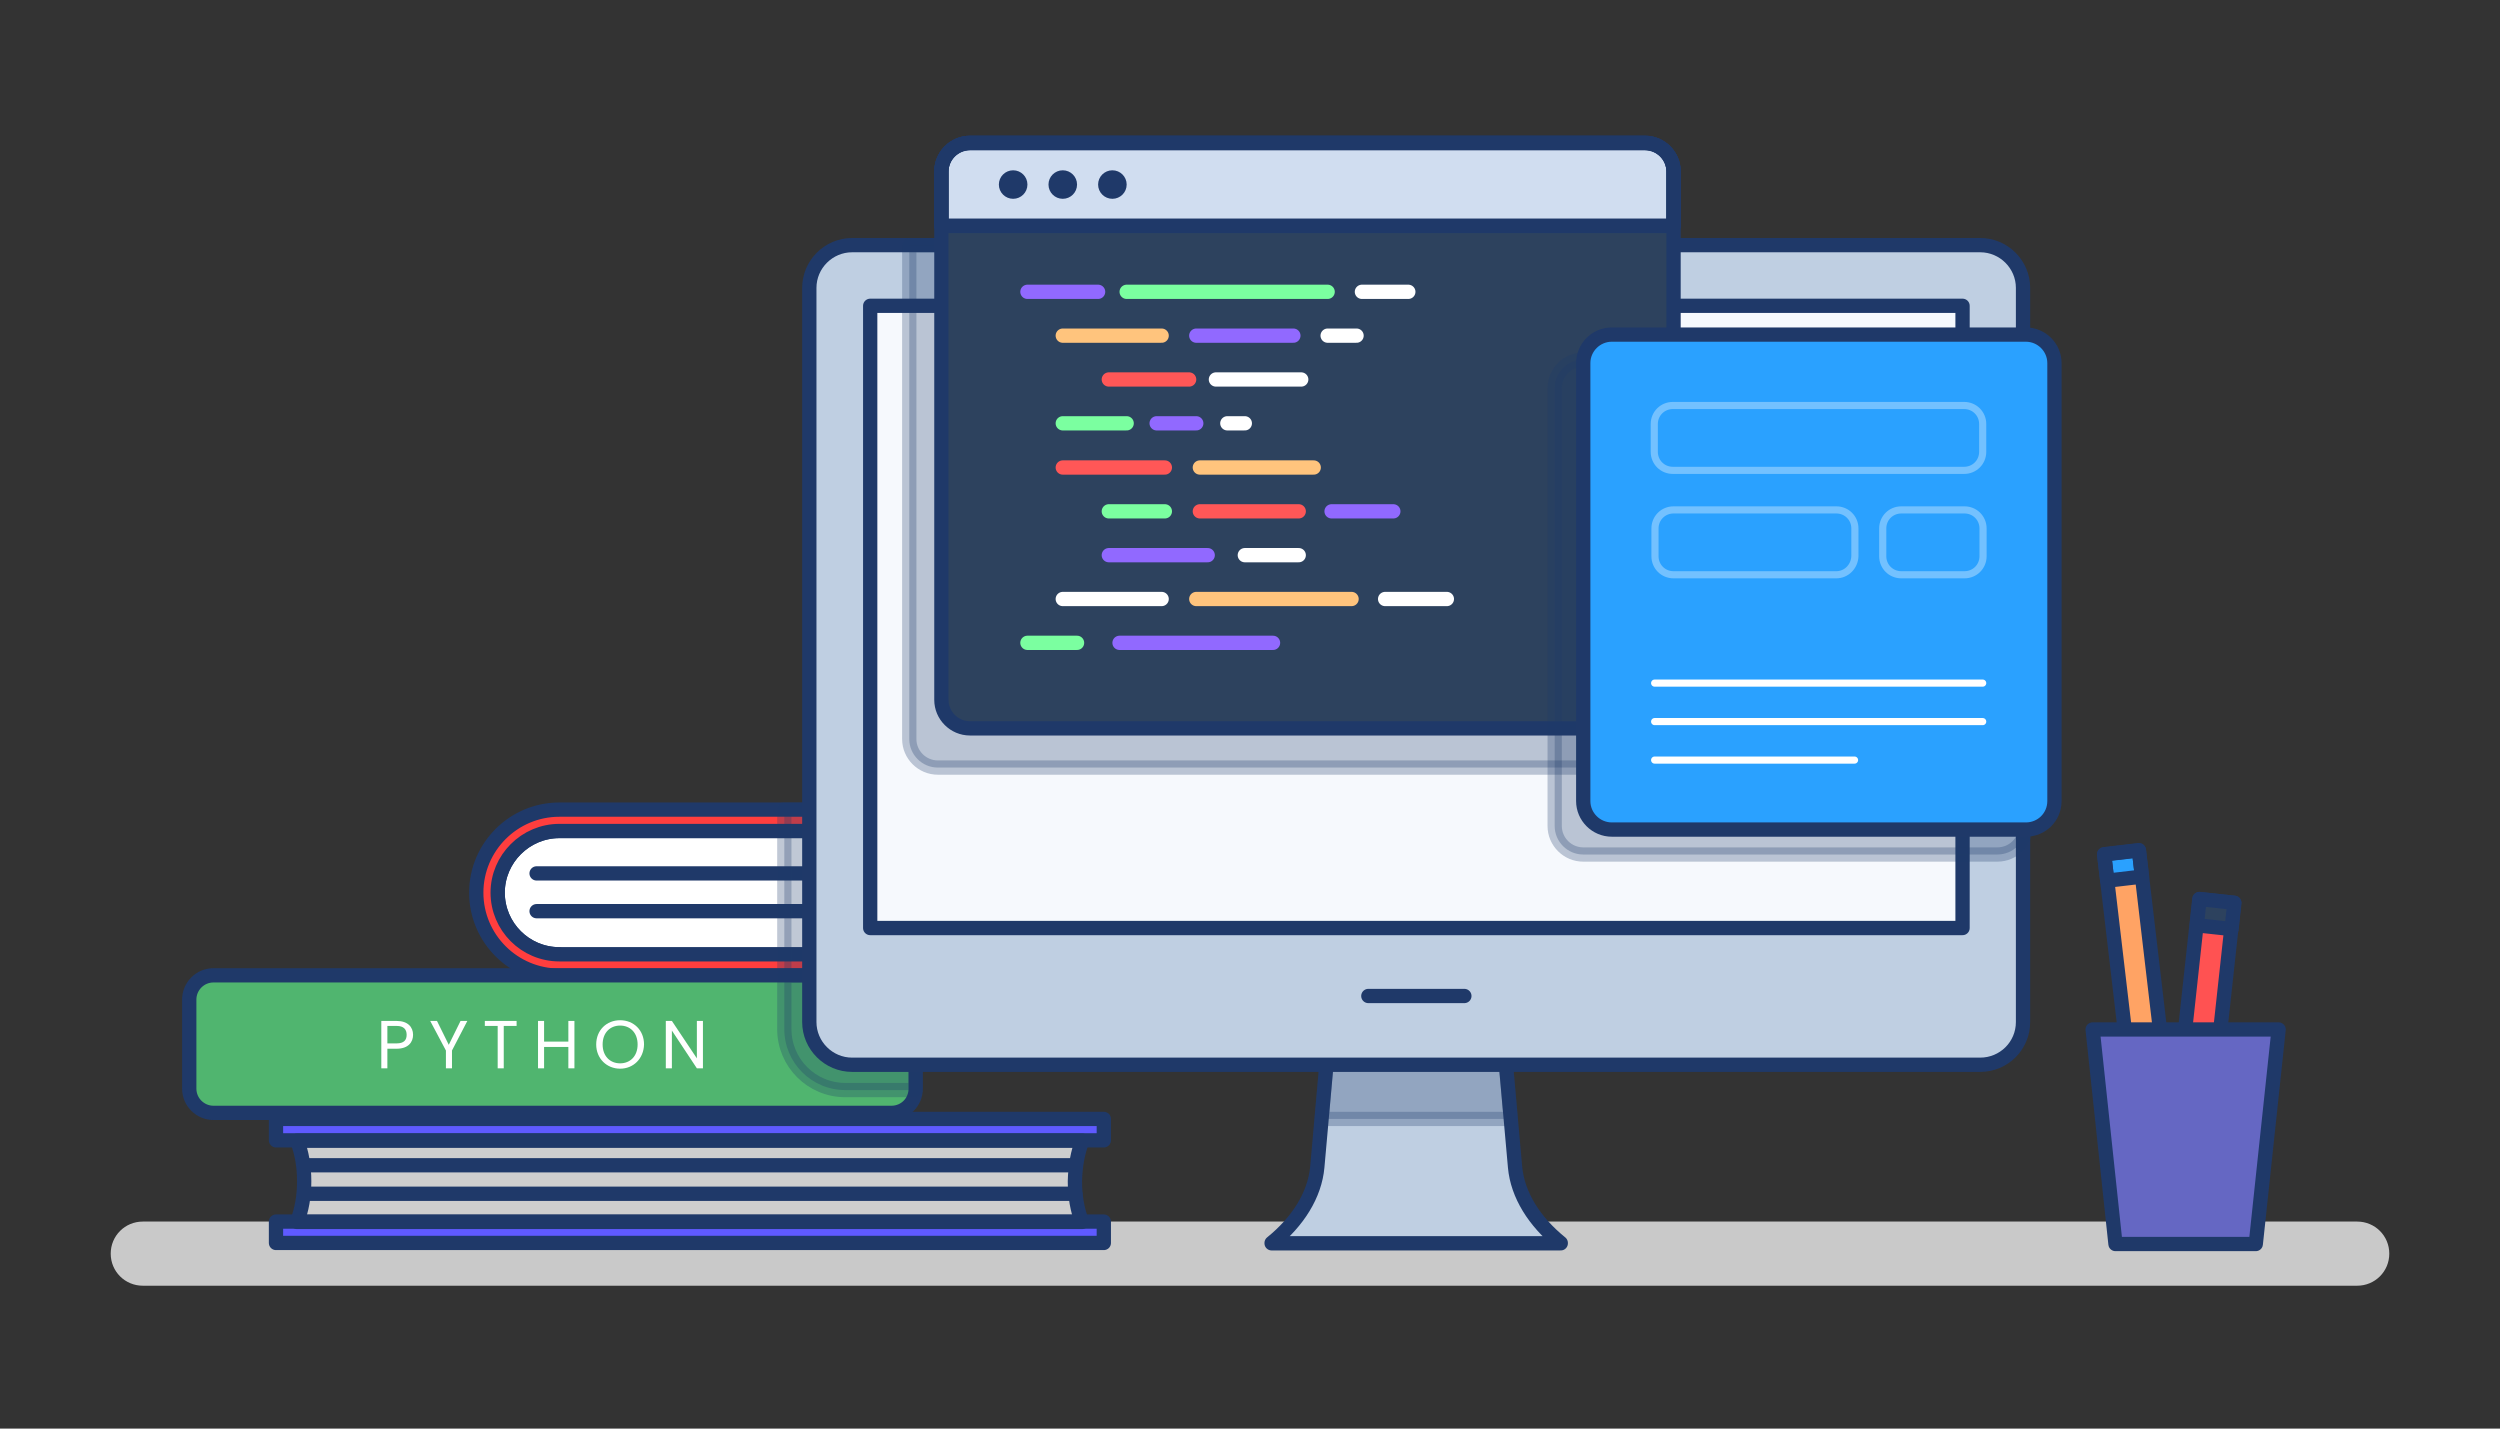 <svg width="700" height="400" viewBox="0 0 700 400" fill="none" xmlns="http://www.w3.org/2000/svg">
<rect x="0" y="0" width="700" height="400" fill="#333333" stroke="none"/>
<path d="M660.004 360H39.996C34.998 360 31 356.009 31 351.02C31 346.031 34.998 342.039 39.996 342.039H660.004C665.002 342.039 669 346.031 669 351.02C669 356.009 665.002 360 660.004 360Z" fill="#C9C9C9"/>
<path d="M156.641 267.203C147.046 267.203 139.35 259.42 139.35 249.941C139.35 240.462 147.146 232.679 156.641 232.679H254.595V267.303H156.641V267.203Z" fill="#CECECE"/>
<path d="M260.293 273.19H156.642C143.748 273.19 133.353 262.713 133.353 249.941C133.353 237.069 143.848 226.692 156.642 226.692H260.293V273.19Z" fill="white"/>
<path d="M150.245 244.553H254.596" stroke="#1F3969" stroke-width="4" stroke-miterlimit="10" stroke-linecap="round" stroke-linejoin="round"/>
<path d="M150.245 255.129H254.596" stroke="#1F3969" stroke-width="4" stroke-miterlimit="10" stroke-linecap="round" stroke-linejoin="round"/>
<path d="M156.641 267.203C147.046 267.203 139.35 259.42 139.35 249.941C139.35 240.462 147.146 232.679 156.641 232.679H254.595V267.303H156.641V267.203Z" stroke="#1F3969" stroke-width="4" stroke-miterlimit="10" stroke-linecap="round" stroke-linejoin="round"/>
<path d="M156.642 267.203C147.046 267.203 139.35 259.42 139.35 249.941C139.35 240.462 147.146 232.679 156.642 232.679H256.295L260.293 226.692H156.642C143.748 226.692 133.353 237.169 133.353 249.941C133.353 262.813 143.848 273.19 156.642 273.19H260.293L256.295 267.203H156.642Z" fill="#FF3E3E"/>
<path d="M156.642 267.203C147.046 267.203 139.35 259.42 139.35 249.941C139.35 240.462 147.146 232.679 156.642 232.679H256.295L260.293 226.692H156.642C143.748 226.692 133.353 237.169 133.353 249.941C133.353 262.813 143.848 273.19 156.642 273.19H260.293L256.295 267.203H156.642Z" stroke="#1F3969" stroke-width="4" stroke-miterlimit="10" stroke-linecap="round" stroke-linejoin="round"/>
<path opacity="0.28" d="M238.003 226.592H219.611V273.19H238.003V226.592Z" fill="#1F3969" stroke="#1F3969" stroke-width="4" stroke-miterlimit="10" stroke-linecap="round" stroke-linejoin="round"/>
<path d="M249.598 311.606H59.787C56.089 311.606 52.99 308.612 52.99 304.821V279.875C52.99 276.183 55.989 273.09 59.787 273.09H249.598C253.296 273.09 256.395 276.084 256.395 279.875V304.821C256.395 308.612 253.396 311.606 249.598 311.606Z" fill="#50B56F"/>
<path d="M111.063 293.645H108.464V299.133H106.765V285.862H111.063C114.161 285.862 115.66 287.558 115.66 289.754C115.66 291.749 114.361 293.645 111.063 293.645ZM111.063 292.148C113.062 292.148 113.861 291.25 113.861 289.754C113.861 288.257 113.062 287.259 111.063 287.259H108.464V292.148H111.063Z" fill="white"/>
<path d="M120.458 285.862H122.357L125.656 292.548L128.954 285.862H130.853L126.555 294.144V299.133H124.856V294.144L120.458 285.862Z" fill="white"/>
<path d="M135.651 285.862H144.647V287.259H141.049V299.133H139.35V287.259H135.751V285.862H135.651Z" fill="white"/>
<path d="M159.141 293.146H152.344V299.133H150.645V285.862H152.344V291.65H159.141V285.862H160.84V299.133H159.141V293.146Z" fill="white"/>
<path d="M173.633 299.233C169.935 299.233 166.937 296.439 166.937 292.448C166.937 288.456 169.835 285.663 173.633 285.663C177.432 285.663 180.33 288.456 180.33 292.448C180.23 296.439 177.332 299.233 173.633 299.233ZM173.633 297.736C176.432 297.736 178.531 295.741 178.531 292.448C178.531 289.155 176.432 287.159 173.633 287.159C170.835 287.159 168.736 289.155 168.736 292.448C168.736 295.741 170.835 297.736 173.633 297.736Z" fill="white"/>
<path d="M196.823 285.862V299.133H195.124L188.127 288.556V299.133H186.428V285.862H188.127L195.124 296.339V285.862H196.823Z" fill="white"/>
<path d="M249.598 311.606H59.787C56.089 311.606 52.99 308.612 52.99 304.821V279.875C52.99 276.183 55.989 273.09 59.787 273.09H249.598C253.296 273.09 256.395 276.084 256.395 279.875V304.821C256.395 308.612 253.396 311.606 249.598 311.606Z" stroke="#1F3969" stroke-width="4" stroke-miterlimit="10" stroke-linecap="round" stroke-linejoin="round"/>
<path opacity="0.28" d="M249.597 273.19H219.611V288.157C219.611 297.537 227.208 305.22 236.703 305.22H256.394C256.394 305.12 256.394 305.02 256.394 304.92V279.975C256.394 276.183 253.395 273.19 249.597 273.19Z" fill="#1F3969" stroke="#1F3969" stroke-width="4" stroke-miterlimit="10" stroke-linecap="round" stroke-linejoin="round"/>
<path d="M303.072 319.389H83.176C84.475 322.582 85.175 326.573 85.175 330.764C85.175 334.955 84.475 338.846 83.176 342.139H302.972C301.673 338.946 300.973 334.955 300.973 330.764C301.073 326.473 301.773 322.582 303.072 319.389Z" fill="#CECECE"/>
<path d="M309.069 313.302H77.278V319.289H309.069V313.302Z" fill="#5F5AFF"/>
<path d="M309.069 313.302H77.278V319.289H309.069V313.302Z" stroke="#1F3969" stroke-width="4" stroke-miterlimit="10" stroke-linecap="round" stroke-linejoin="round"/>
<path d="M309.069 342.039H77.278V348.026H309.069V342.039Z" fill="#F6F9FD"/>
<path d="M309.069 342.039H77.278V348.026H309.069V342.039Z" fill="#5F5AFF"/>
<path d="M309.069 342.039H77.278V348.026H309.069V342.039Z" stroke="#1F3969" stroke-width="4" stroke-miterlimit="10" stroke-linecap="round" stroke-linejoin="round"/>
<path d="M424.216 326.773L421.217 293.146H371.84L368.842 326.773C368.142 334.556 363.444 342.039 356.048 348.026V348.126H437.01V348.026C429.613 342.039 424.915 334.556 424.216 326.773Z" fill="#BFCFE2"/>
<path opacity="0.28" d="M371.84 293.146L370.041 313.302H423.016L421.217 293.146H371.84Z" fill="#1F3969" stroke="#1F3969" stroke-width="4" stroke-miterlimit="10" stroke-linecap="round" stroke-linejoin="round"/>
<path d="M424.216 326.773L421.217 293.146H371.84L368.842 326.773C368.142 334.556 363.444 342.039 356.048 348.026V348.126H437.01V348.026C429.613 342.039 424.915 334.556 424.216 326.773Z" stroke="#1F3969" stroke-width="4" stroke-miterlimit="10" stroke-linecap="round" stroke-linejoin="round"/>
<path d="M554.454 298.135H238.603C232.006 298.135 226.608 292.747 226.608 286.162V80.611C226.608 74.025 232.006 68.637 238.603 68.637H554.454C561.051 68.637 566.449 74.025 566.449 80.611V286.162C566.449 292.847 561.051 298.135 554.454 298.135Z" fill="white"/>
<path d="M554.454 298.135H238.603C232.006 298.135 226.608 292.747 226.608 286.162V80.611C226.608 74.025 232.006 68.637 238.603 68.637H554.454C561.051 68.637 566.449 74.025 566.449 80.611V286.162C566.449 292.847 561.051 298.135 554.454 298.135Z" fill="#BFCFE2"/>
<path d="M554.454 298.135H238.603C232.006 298.135 226.608 292.747 226.608 286.162V80.611C226.608 74.025 232.006 68.637 238.603 68.637H554.454C561.051 68.637 566.449 74.025 566.449 80.611V286.162C566.449 292.847 561.051 298.135 554.454 298.135Z" stroke="#1F3969" stroke-width="4" stroke-miterlimit="10" stroke-linecap="round" stroke-linejoin="round"/>
<path d="M549.513 259.847V85.628L243.657 85.628L243.657 259.847L549.513 259.847Z" fill="#F6F9FD"/>
<path opacity="0.28" d="M254.596 68.637V206.935C254.596 211.325 258.194 214.917 262.592 214.917H451.603C456.001 214.917 459.599 211.325 459.599 206.935V68.637H254.596Z" fill="#1F3969" stroke="#1F3969" stroke-width="4" stroke-miterlimit="10" stroke-linecap="round" stroke-linejoin="round"/>
<path d="M549.513 259.847V85.628L243.657 85.628L243.657 259.847L549.513 259.847Z" stroke="#1F3969" stroke-width="4" stroke-miterlimit="10" stroke-linecap="round" stroke-linejoin="round"/>
<path d="M383.135 278.877H410.022" stroke="#1F3969" stroke-width="4" stroke-miterlimit="10" stroke-linecap="round" stroke-linejoin="round"/>
<path d="M460.598 203.942H271.587C267.189 203.942 263.591 200.349 263.591 195.959V48.083C263.591 43.692 267.189 40.1 271.587 40.1H460.598C464.996 40.1 468.594 43.692 468.594 48.083V196.059C468.594 200.449 464.996 203.942 460.598 203.942Z" fill="#2D425E"/>
<path d="M468.594 59.457H263.591V47.983C263.591 43.592 267.189 40 271.587 40H460.598C464.996 40 468.594 43.592 468.594 47.983V59.457Z" stroke="#1F3969" stroke-width="4" stroke-miterlimit="10" stroke-linecap="round" stroke-linejoin="round"/>
<path d="M468.594 63.249H263.591V47.983C263.591 43.592 267.189 40 271.587 40H460.598C464.996 40 468.594 43.592 468.594 47.983V63.249Z" fill="#D0DDF0"/>
<path d="M468.594 63.249H263.591V47.983C263.591 43.592 267.189 40 271.587 40H460.598C464.996 40 468.594 43.592 468.594 47.983V63.249Z" stroke="#1F3969" stroke-width="4" stroke-miterlimit="10" stroke-linecap="round" stroke-linejoin="round"/>
<path d="M468.594 63.249H263.591V47.983C263.591 43.592 267.189 40 271.587 40H460.598C464.996 40 468.594 43.592 468.594 47.983V63.249Z" stroke="#1F3969" stroke-width="4" stroke-miterlimit="10" stroke-linecap="round" stroke-linejoin="round"/>
<path d="M460.598 203.942H271.587C267.189 203.942 263.591 200.349 263.591 195.959V48.083C263.591 43.692 267.189 40.1 271.587 40.1H460.598C464.996 40.1 468.594 43.692 468.594 48.083V196.059C468.594 200.449 464.996 203.942 460.598 203.942Z" stroke="#1F3969" stroke-width="4" stroke-miterlimit="10" stroke-linecap="round" stroke-linejoin="round"/>
<path opacity="0.28" d="M559.252 239.264H443.307C438.909 239.264 435.311 235.672 435.311 231.282V108.65C435.311 104.259 438.909 100.667 443.307 100.667H559.252C563.65 100.667 567.249 104.259 567.249 108.65V231.282C567.249 235.772 563.65 239.264 559.252 239.264Z" fill="#1F3969" stroke="#1F3969" stroke-width="4" stroke-miterlimit="10" stroke-linecap="round" stroke-linejoin="round"/>
<path d="M567.248 232.279H451.303C446.905 232.279 443.307 228.687 443.307 224.297V101.665C443.307 97.275 446.905 93.683 451.303 93.683H567.248C571.646 93.683 575.245 97.275 575.245 101.665V224.297C575.245 228.787 571.646 232.279 567.248 232.279Z" fill="#2AA1FF"/>
<path d="M567.248 232.279H451.303C446.905 232.279 443.307 228.687 443.307 224.297V101.665C443.307 97.275 446.905 93.683 451.303 93.683H567.248C571.646 93.683 575.245 97.275 575.245 101.665V224.297C575.245 228.787 571.646 232.279 567.248 232.279Z" stroke="#1F3969" stroke-width="4" stroke-miterlimit="10" stroke-linecap="round" stroke-linejoin="round"/>
<path opacity="0.34" d="M549.957 131.699H468.396C465.497 131.699 463.198 129.404 463.198 126.511V118.728C463.198 115.834 465.497 113.539 468.396 113.539H549.957C552.856 113.539 555.155 115.834 555.155 118.728V126.511C555.155 129.404 552.856 131.699 549.957 131.699Z" stroke="white" stroke-width="2" stroke-miterlimit="10" stroke-linecap="round" stroke-linejoin="round"/>
<g opacity="0.34">
<path d="M514.173 160.935H468.594C465.695 160.935 463.396 158.64 463.396 155.747V147.964C463.396 145.07 465.695 142.775 468.594 142.775H514.173C517.071 142.775 519.37 145.07 519.37 147.964V155.747C519.27 158.64 516.971 160.935 514.173 160.935Z" stroke="white" stroke-width="2" stroke-miterlimit="10" stroke-linecap="round" stroke-linejoin="round"/>
<path d="M550.055 160.935H532.364C529.465 160.935 527.166 158.64 527.166 155.747V147.964C527.166 145.07 529.465 142.775 532.364 142.775H550.055C552.954 142.775 555.253 145.07 555.253 147.964V155.747C555.253 158.64 552.954 160.935 550.055 160.935Z" stroke="white" stroke-width="2" stroke-miterlimit="10" stroke-linecap="round" stroke-linejoin="round"/>
</g>
<path d="M463.298 191.269H555.155" stroke="white" stroke-width="2" stroke-miterlimit="10" stroke-linecap="round" stroke-linejoin="round"/>
<path d="M463.298 202.046H555.155" stroke="white" stroke-width="2" stroke-miterlimit="10" stroke-linecap="round" stroke-linejoin="round"/>
<path d="M463.298 212.822H519.272" stroke="white" stroke-width="2" stroke-miterlimit="10" stroke-linecap="round" stroke-linejoin="round"/>
<path d="M283.681 55.666C285.889 55.666 287.679 53.879 287.679 51.674C287.679 49.47 285.889 47.683 283.681 47.683C281.473 47.683 279.683 49.47 279.683 51.674C279.683 53.879 281.473 55.666 283.681 55.666Z" fill="#1F3969"/>
<path d="M297.575 55.666C299.783 55.666 301.573 53.879 301.573 51.674C301.573 49.47 299.783 47.683 297.575 47.683C295.367 47.683 293.577 49.47 293.577 51.674C293.577 53.879 295.367 55.666 297.575 55.666Z" fill="#1F3969"/>
<path d="M311.468 55.666C313.676 55.666 315.466 53.879 315.466 51.674C315.466 49.47 313.676 47.683 311.468 47.683C309.26 47.683 307.47 49.47 307.47 51.674C307.47 53.879 309.26 55.666 311.468 55.666Z" fill="#1F3969"/>
<path d="M381.336 81.709H394.33" stroke="white" stroke-width="4" stroke-miterlimit="10" stroke-linecap="round" stroke-linejoin="round"/>
<path d="M315.467 81.709H371.74" stroke="#7BFFA0" stroke-width="4" stroke-miterlimit="10" stroke-linecap="round" stroke-linejoin="round"/>
<path d="M287.68 81.709H307.47" stroke="#9169FF" stroke-width="4" stroke-miterlimit="10" stroke-linecap="round" stroke-linejoin="round"/>
<path d="M313.468 179.994H356.448" stroke="#9169FF" stroke-width="4" stroke-miterlimit="10" stroke-linecap="round" stroke-linejoin="round"/>
<path d="M287.68 179.994H301.573" stroke="#7BFFA0" stroke-width="4" stroke-miterlimit="10" stroke-linecap="round" stroke-linejoin="round"/>
<path d="M371.739 93.982H379.835" stroke="white" stroke-width="4" stroke-miterlimit="10" stroke-linecap="round" stroke-linejoin="round"/>
<path d="M334.957 93.982H362.144" stroke="#9169FF" stroke-width="4" stroke-miterlimit="10" stroke-linecap="round" stroke-linejoin="round"/>
<path d="M297.574 93.982H325.261" stroke="#FFC47D" stroke-width="4" stroke-miterlimit="10" stroke-linecap="round" stroke-linejoin="round"/>
<path d="M340.455 106.255H364.344" stroke="white" stroke-width="4" stroke-miterlimit="10" stroke-linecap="round" stroke-linejoin="round"/>
<path d="M310.469 106.255H332.958" stroke="#FF5757" stroke-width="4" stroke-miterlimit="10" stroke-linecap="round" stroke-linejoin="round"/>
<path d="M343.652 118.528H348.55" stroke="white" stroke-width="4" stroke-miterlimit="10" stroke-linecap="round" stroke-linejoin="round"/>
<path d="M323.861 118.528H334.956" stroke="#9169FF" stroke-width="4" stroke-miterlimit="10" stroke-linecap="round" stroke-linejoin="round"/>
<path d="M297.574 118.528H315.466" stroke="#7BFFA0" stroke-width="4" stroke-miterlimit="10" stroke-linecap="round" stroke-linejoin="round"/>
<path d="M335.957 130.901H367.842" stroke="#FFC47D" stroke-width="4" stroke-miterlimit="10" stroke-linecap="round" stroke-linejoin="round"/>
<path d="M297.574 130.901H326.161" stroke="#FF5757" stroke-width="4" stroke-miterlimit="10" stroke-linecap="round" stroke-linejoin="round"/>
<path d="M372.84 143.174H390.132" stroke="#9169FF" stroke-width="4" stroke-miterlimit="10" stroke-linecap="round" stroke-linejoin="round"/>
<path d="M335.957 143.174H363.644" stroke="#FF5757" stroke-width="4" stroke-miterlimit="10" stroke-linecap="round" stroke-linejoin="round"/>
<path d="M310.469 143.174H326.161" stroke="#7BFFA0" stroke-width="4" stroke-miterlimit="10" stroke-linecap="round" stroke-linejoin="round"/>
<path d="M348.551 155.447H363.644" stroke="white" stroke-width="4" stroke-miterlimit="10" stroke-linecap="round" stroke-linejoin="round"/>
<path d="M310.469 155.447H338.156" stroke="#9169FF" stroke-width="4" stroke-miterlimit="10" stroke-linecap="round" stroke-linejoin="round"/>
<path d="M387.832 167.721H405.124" stroke="white" stroke-width="4" stroke-miterlimit="10" stroke-linecap="round" stroke-linejoin="round"/>
<path d="M334.957 167.721H378.437" stroke="#FFC47D" stroke-width="4" stroke-miterlimit="10" stroke-linecap="round" stroke-linejoin="round"/>
<path d="M297.574 167.721H325.261" stroke="white" stroke-width="4" stroke-miterlimit="10" stroke-linecap="round" stroke-linejoin="round"/>
<path d="M85.675 326.274H301.074" stroke="#1F3969" stroke-width="4" stroke-miterlimit="10" stroke-linecap="round" stroke-linejoin="round"/>
<path d="M85.675 334.256H301.074" stroke="#1F3969" stroke-width="4" stroke-miterlimit="10" stroke-linecap="round" stroke-linejoin="round"/>
<path d="M303.072 319.389H83.176C84.475 322.582 85.175 326.573 85.175 330.764C85.175 334.955 84.475 338.846 83.176 342.139H302.972C301.673 338.946 300.973 334.955 300.973 330.764C301.073 326.473 301.773 322.582 303.072 319.389Z" stroke="#1F3969" stroke-width="4" stroke-miterlimit="10" stroke-linecap="round" stroke-linejoin="round"/>
<path d="M598.883 238.038L589.154 239.178L597.615 311.127L607.344 309.987L598.883 238.038Z" fill="#FFA364"/>
<path d="M598.896 238.114L589.167 239.254L590.029 246.588L599.758 245.448L598.896 238.114Z" fill="#2AA1FF"/>
<path d="M598.896 238.114L589.167 239.254L590.029 246.588L599.758 245.448L598.896 238.114Z" stroke="#1F3969" stroke-width="4" stroke-miterlimit="10" stroke-linecap="round" stroke-linejoin="round"/>
<path d="M598.883 238.038L589.154 239.178L597.615 311.127L607.344 309.987L598.883 238.038Z" stroke="#1F3969" stroke-width="4" stroke-miterlimit="10" stroke-linecap="round" stroke-linejoin="round"/>
<path d="M625.559 252.775L615.821 251.718L607.977 323.732L617.715 324.79L625.559 252.775Z" fill="#FF5252"/>
<path d="M625.559 252.775L615.821 251.718L607.977 323.732L617.715 324.79L625.559 252.775Z" stroke="#1F3969" stroke-width="4" stroke-miterlimit="10" stroke-linecap="round" stroke-linejoin="round"/>
<path d="M625.631 252.792L615.894 251.735L615.094 259.076L624.832 260.133L625.631 252.792Z" fill="#2D425E"/>
<path d="M625.631 252.792L615.894 251.735L615.094 259.076L624.832 260.133L625.631 252.792Z" stroke="#1F3969" stroke-width="4" stroke-miterlimit="10" stroke-linecap="round" stroke-linejoin="round"/>
<path d="M631.618 348.326H592.336L585.939 288.257H638.015L631.618 348.326Z" fill="#6567C3"/>
<path d="M585.939 288.257L586.039 289.355H625.721L619.424 348.326H631.618L638.015 288.257H585.939Z" fill="#6567C3"/>
<path d="M631.618 348.326H592.336L585.939 288.257H638.015L631.618 348.326Z" stroke="#1F3969" stroke-width="4" stroke-miterlimit="10" stroke-linecap="round" stroke-linejoin="round"/>
</svg>
